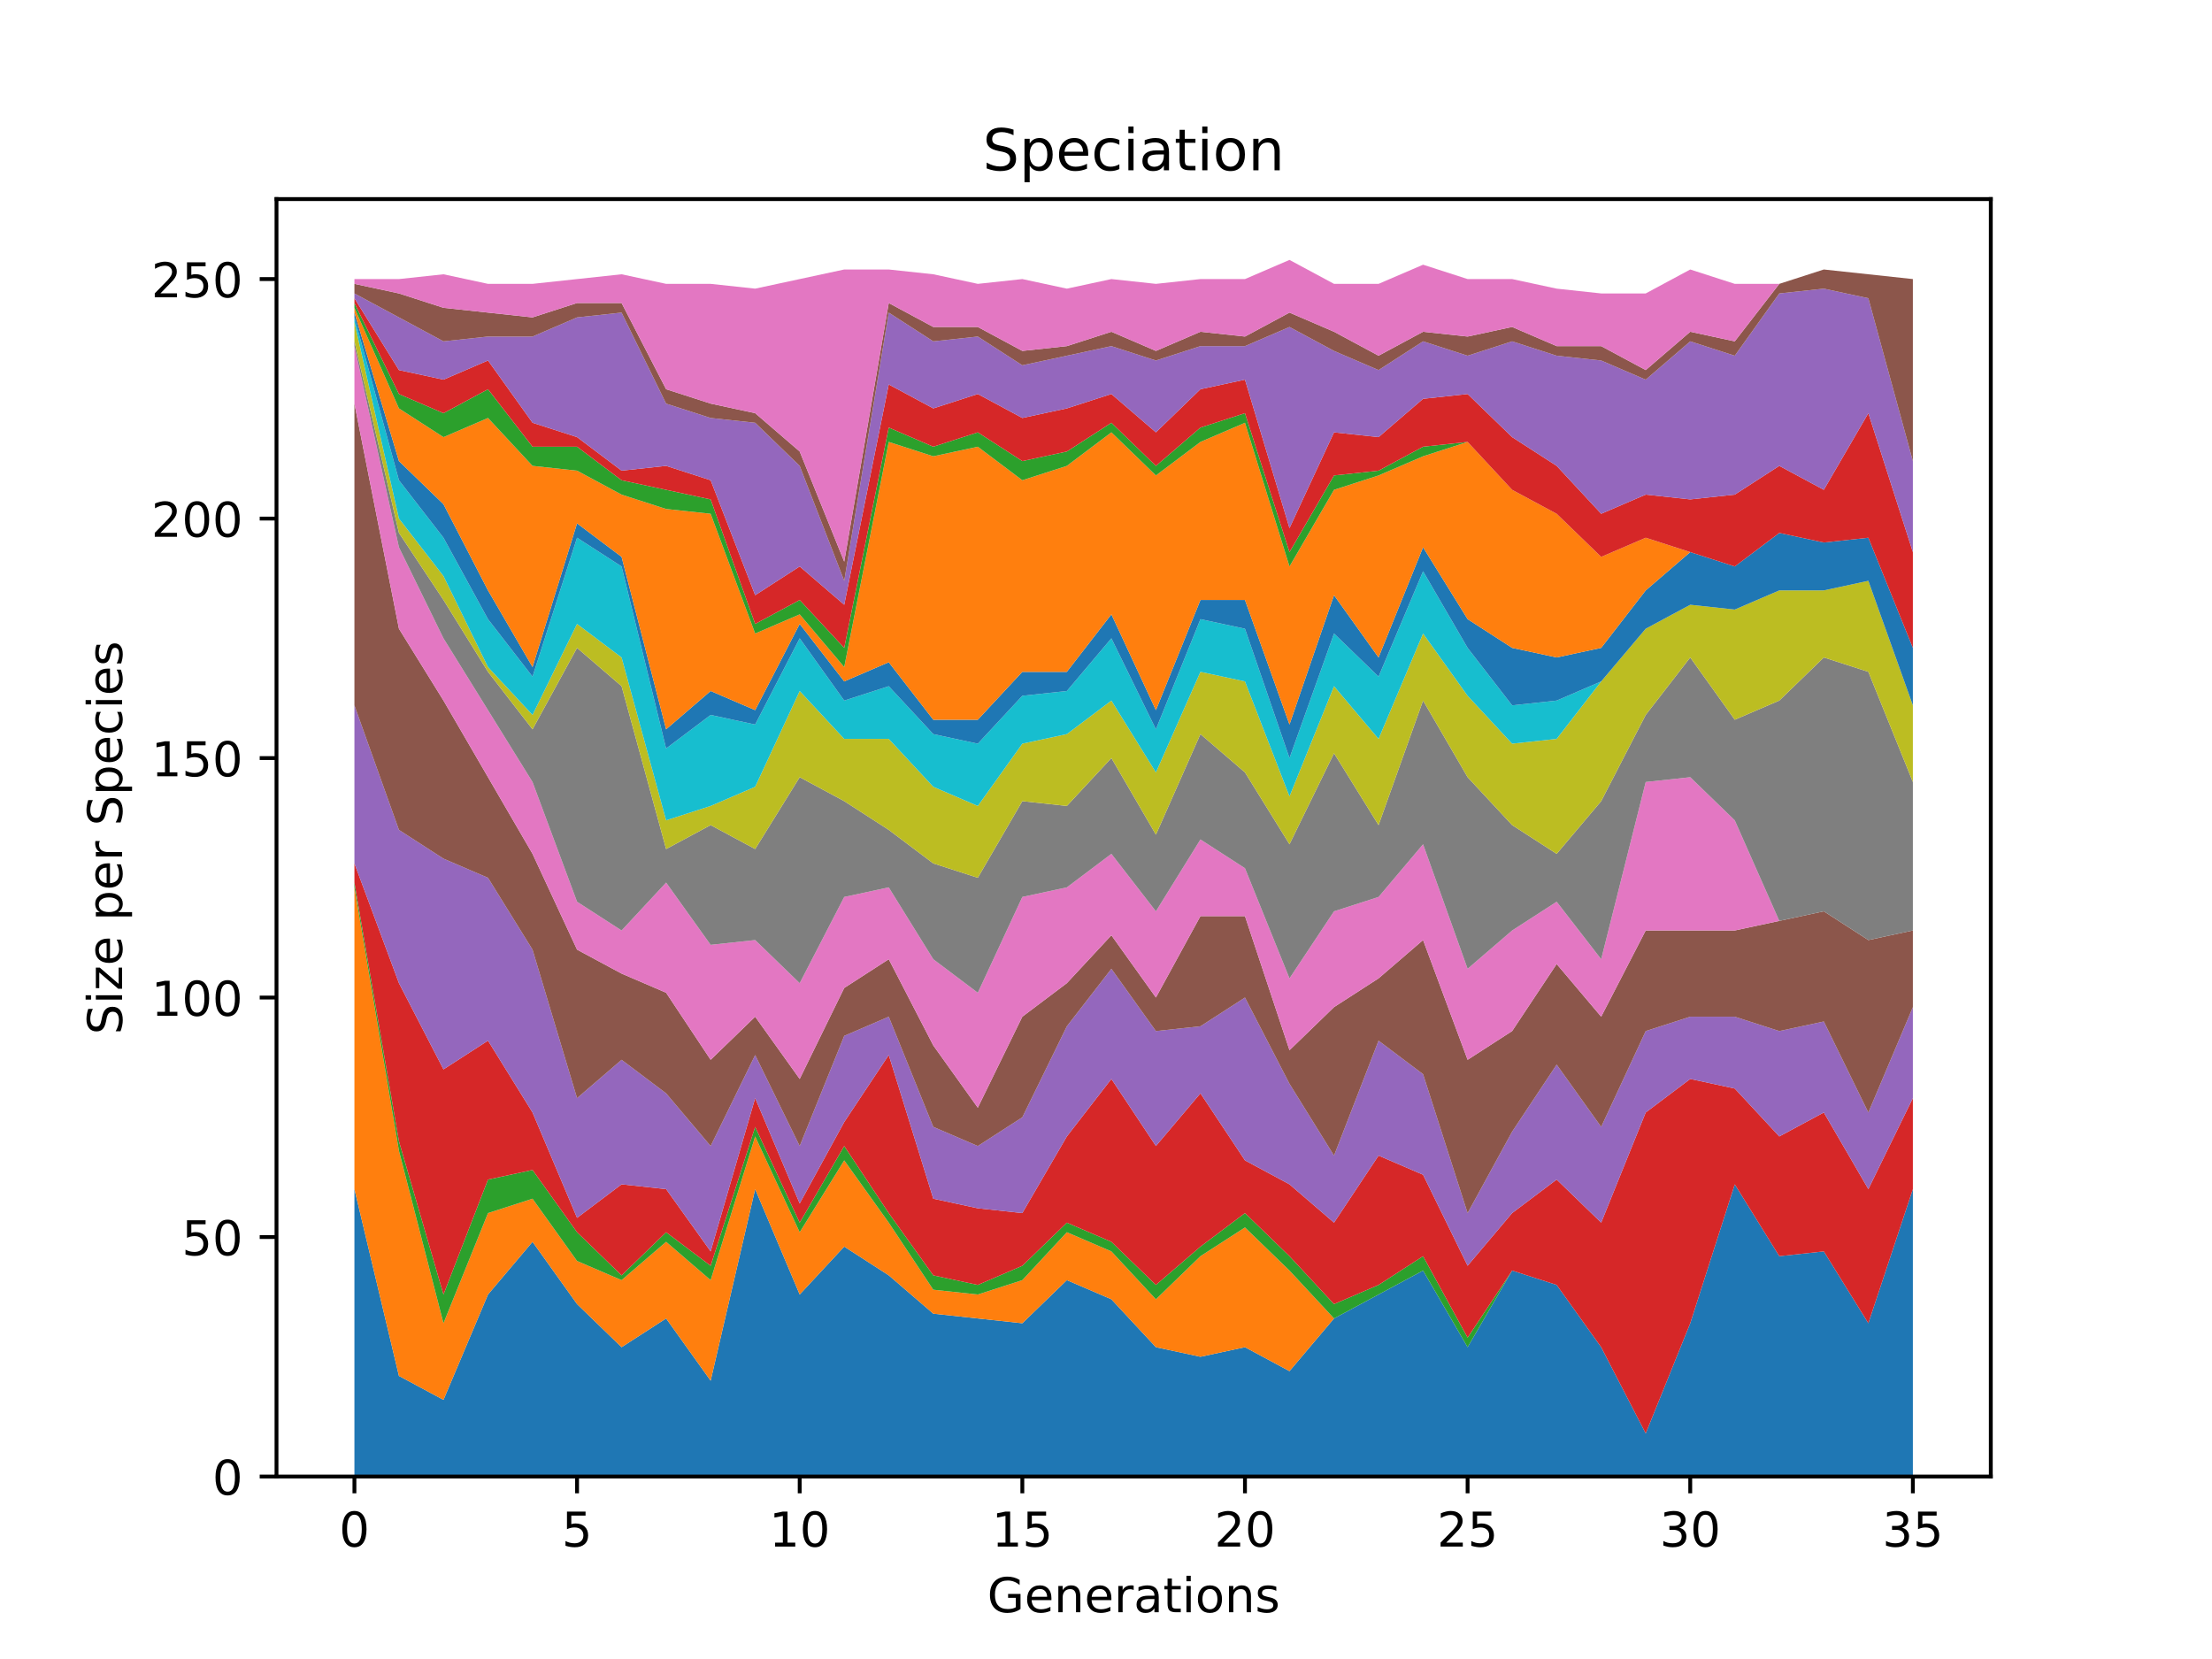<?xml version="1.0" encoding="utf-8" standalone="no"?>
<!DOCTYPE svg PUBLIC "-//W3C//DTD SVG 1.1//EN"
  "http://www.w3.org/Graphics/SVG/1.1/DTD/svg11.dtd">
<!-- Created with matplotlib (http://matplotlib.org/) -->
<svg height="345.6pt" version="1.1" viewBox="0 0 460.8 345.6" width="460.8pt" xmlns="http://www.w3.org/2000/svg" xmlns:xlink="http://www.w3.org/1999/xlink">
 <defs>
  <style type="text/css">
*{stroke-linecap:butt;stroke-linejoin:round;}
  </style>
 </defs>
 <g id="figure_1">
  <g id="patch_1">
   <path d="M 0 345.6 
L 460.8 345.6 
L 460.8 0 
L 0 0 
z
" style="fill:#ffffff;"/>
  </g>
  <g id="axes_1">
   <g id="patch_2">
    <path d="M 57.6 307.584 
L 414.72 307.584 
L 414.72 41.472 
L 57.6 41.472 
z
" style="fill:#ffffff;"/>
   </g>
   <g id="PolyCollection_1">
    <path clip-path="url(#pff3d32f2d3)" d="M 73.833 247.716 
L 73.833 307.584 
L 83.109 307.584 
L 92.384 307.584 
L 101.66 307.584 
L 110.936 307.584 
L 120.212 307.584 
L 129.488 307.584 
L 138.764 307.584 
L 148.039 307.584 
L 157.315 307.584 
L 166.591 307.584 
L 175.867 307.584 
L 185.143 307.584 
L 194.419 307.584 
L 203.695 307.584 
L 212.97 307.584 
L 222.246 307.584 
L 231.522 307.584 
L 240.798 307.584 
L 250.074 307.584 
L 259.35 307.584 
L 268.625 307.584 
L 277.901 307.584 
L 287.177 307.584 
L 296.453 307.584 
L 305.729 307.584 
L 315.005 307.584 
L 324.281 307.584 
L 333.556 307.584 
L 342.832 307.584 
L 352.108 307.584 
L 361.384 307.584 
L 370.66 307.584 
L 379.936 307.584 
L 389.211 307.584 
L 398.487 307.584 
L 398.487 247.716 
L 398.487 247.716 
L 389.211 275.655 
L 379.936 260.688 
L 370.66 261.685 
L 361.384 246.718 
L 352.108 275.655 
L 342.832 298.604 
L 333.556 280.644 
L 324.281 267.672 
L 315.005 264.679 
L 305.729 280.644 
L 296.453 264.679 
L 287.177 269.668 
L 277.901 274.657 
L 268.625 285.633 
L 259.35 280.644 
L 250.074 282.639 
L 240.798 280.644 
L 231.522 270.666 
L 222.246 266.674 
L 212.97 275.655 
L 203.695 274.657 
L 194.419 273.659 
L 185.143 265.677 
L 175.867 259.69 
L 166.591 269.668 
L 157.315 247.716 
L 148.039 287.628 
L 138.764 274.657 
L 129.488 280.644 
L 120.212 271.663 
L 110.936 258.692 
L 101.66 269.668 
L 92.384 291.619 
L 83.109 286.63 
L 73.833 247.716 
z
" style="fill:#1f77b4;"/>
   </g>
   <g id="PolyCollection_2">
    <path clip-path="url(#pff3d32f2d3)" d="M 73.833 184.855 
L 73.833 247.716 
L 83.109 286.63 
L 92.384 291.619 
L 101.66 269.668 
L 110.936 258.692 
L 120.212 271.663 
L 129.488 280.644 
L 138.764 274.657 
L 148.039 287.628 
L 157.315 247.716 
L 166.591 269.668 
L 175.867 259.69 
L 185.143 265.677 
L 194.419 273.659 
L 203.695 274.657 
L 212.97 275.655 
L 222.246 266.674 
L 231.522 270.666 
L 240.798 280.644 
L 250.074 282.639 
L 259.35 280.644 
L 268.625 285.633 
L 277.901 274.657 
L 287.177 269.668 
L 296.453 264.679 
L 305.729 280.644 
L 315.005 264.679 
L 324.281 267.672 
L 333.556 280.644 
L 342.832 298.604 
L 352.108 275.655 
L 361.384 246.718 
L 370.66 261.685 
L 379.936 260.688 
L 389.211 275.655 
L 398.487 247.716 
L 398.487 247.716 
L 398.487 247.716 
L 389.211 275.655 
L 379.936 260.688 
L 370.66 261.685 
L 361.384 246.718 
L 352.108 275.655 
L 342.832 298.604 
L 333.556 280.644 
L 324.281 267.672 
L 315.005 264.679 
L 305.729 280.644 
L 296.453 264.679 
L 287.177 269.668 
L 277.901 274.657 
L 268.625 264.679 
L 259.35 255.699 
L 250.074 261.685 
L 240.798 270.666 
L 231.522 260.688 
L 222.246 256.696 
L 212.97 266.674 
L 203.695 269.668 
L 194.419 268.67 
L 185.143 254.701 
L 175.867 241.73 
L 166.591 256.696 
L 157.315 236.741 
L 148.039 266.674 
L 138.764 258.692 
L 129.488 266.674 
L 120.212 262.683 
L 110.936 249.712 
L 101.66 252.705 
L 92.384 275.655 
L 83.109 239.734 
L 73.833 184.855 
z
" style="fill:#ff7f0e;"/>
   </g>
   <g id="PolyCollection_3">
    <path clip-path="url(#pff3d32f2d3)" d="M 73.833 183.857 
L 73.833 184.855 
L 83.109 239.734 
L 92.384 275.655 
L 101.66 252.705 
L 110.936 249.712 
L 120.212 262.683 
L 129.488 266.674 
L 138.764 258.692 
L 148.039 266.674 
L 157.315 236.741 
L 166.591 256.696 
L 175.867 241.73 
L 185.143 254.701 
L 194.419 268.67 
L 203.695 269.668 
L 212.97 266.674 
L 222.246 256.696 
L 231.522 260.688 
L 240.798 270.666 
L 250.074 261.685 
L 259.35 255.699 
L 268.625 264.679 
L 277.901 274.657 
L 287.177 269.668 
L 296.453 264.679 
L 305.729 280.644 
L 315.005 264.679 
L 324.281 267.672 
L 333.556 280.644 
L 342.832 298.604 
L 352.108 275.655 
L 361.384 246.718 
L 370.66 261.685 
L 379.936 260.688 
L 389.211 275.655 
L 398.487 247.716 
L 398.487 247.716 
L 398.487 247.716 
L 389.211 275.655 
L 379.936 260.688 
L 370.66 261.685 
L 361.384 246.718 
L 352.108 275.655 
L 342.832 298.604 
L 333.556 280.644 
L 324.281 267.672 
L 315.005 264.679 
L 305.729 278.648 
L 296.453 261.685 
L 287.177 267.672 
L 277.901 271.663 
L 268.625 261.685 
L 259.35 252.705 
L 250.074 259.69 
L 240.798 267.672 
L 231.522 258.692 
L 222.246 254.701 
L 212.97 263.681 
L 203.695 267.672 
L 194.419 265.677 
L 185.143 252.705 
L 175.867 238.736 
L 166.591 254.701 
L 157.315 234.745 
L 148.039 263.681 
L 138.764 256.696 
L 129.488 265.677 
L 120.212 256.696 
L 110.936 243.725 
L 101.66 245.721 
L 92.384 269.668 
L 83.109 237.738 
L 73.833 183.857 
z
" style="fill:#2ca02c;"/>
   </g>
   <g id="PolyCollection_4">
    <path clip-path="url(#pff3d32f2d3)" d="M 73.833 179.866 
L 73.833 183.857 
L 83.109 237.738 
L 92.384 269.668 
L 101.66 245.721 
L 110.936 243.725 
L 120.212 256.696 
L 129.488 265.677 
L 138.764 256.696 
L 148.039 263.681 
L 157.315 234.745 
L 166.591 254.701 
L 175.867 238.736 
L 185.143 252.705 
L 194.419 265.677 
L 203.695 267.672 
L 212.97 263.681 
L 222.246 254.701 
L 231.522 258.692 
L 240.798 267.672 
L 250.074 259.69 
L 259.35 252.705 
L 268.625 261.685 
L 277.901 271.663 
L 287.177 267.672 
L 296.453 261.685 
L 305.729 278.648 
L 315.005 264.679 
L 324.281 267.672 
L 333.556 280.644 
L 342.832 298.604 
L 352.108 275.655 
L 361.384 246.718 
L 370.66 261.685 
L 379.936 260.688 
L 389.211 275.655 
L 398.487 247.716 
L 398.487 228.758 
L 398.487 228.758 
L 389.211 247.716 
L 379.936 231.752 
L 370.66 236.741 
L 361.384 226.763 
L 352.108 224.767 
L 342.832 231.752 
L 333.556 254.701 
L 324.281 245.721 
L 315.005 252.705 
L 305.729 263.681 
L 296.453 244.723 
L 287.177 240.732 
L 277.901 254.701 
L 268.625 246.718 
L 259.35 241.73 
L 250.074 227.76 
L 240.798 238.736 
L 231.522 224.767 
L 222.246 236.741 
L 212.97 252.705 
L 203.695 251.707 
L 194.419 249.712 
L 185.143 219.778 
L 175.867 233.747 
L 166.591 250.71 
L 157.315 228.758 
L 148.039 260.688 
L 138.764 247.716 
L 129.488 246.718 
L 120.212 253.703 
L 110.936 231.752 
L 101.66 216.785 
L 92.384 222.771 
L 83.109 204.811 
L 73.833 179.866 
z
" style="fill:#d62728;"/>
   </g>
   <g id="PolyCollection_5">
    <path clip-path="url(#pff3d32f2d3)" d="M 73.833 146.939 
L 73.833 179.866 
L 83.109 204.811 
L 92.384 222.771 
L 101.66 216.785 
L 110.936 231.752 
L 120.212 253.703 
L 129.488 246.718 
L 138.764 247.716 
L 148.039 260.688 
L 157.315 228.758 
L 166.591 250.71 
L 175.867 233.747 
L 185.143 219.778 
L 194.419 249.712 
L 203.695 251.707 
L 212.97 252.705 
L 222.246 236.741 
L 231.522 224.767 
L 240.798 238.736 
L 250.074 227.76 
L 259.35 241.73 
L 268.625 246.718 
L 277.901 254.701 
L 287.177 240.732 
L 296.453 244.723 
L 305.729 263.681 
L 315.005 252.705 
L 324.281 245.721 
L 333.556 254.701 
L 342.832 231.752 
L 352.108 224.767 
L 361.384 226.763 
L 370.66 236.741 
L 379.936 231.752 
L 389.211 247.716 
L 398.487 228.758 
L 398.487 209.8 
L 398.487 209.8 
L 389.211 231.752 
L 379.936 212.793 
L 370.66 214.789 
L 361.384 211.796 
L 352.108 211.796 
L 342.832 214.789 
L 333.556 234.745 
L 324.281 221.774 
L 315.005 235.743 
L 305.729 252.705 
L 296.453 223.769 
L 287.177 216.785 
L 277.901 240.732 
L 268.625 225.765 
L 259.35 207.804 
L 250.074 213.791 
L 240.798 214.789 
L 231.522 201.818 
L 222.246 213.791 
L 212.97 232.749 
L 203.695 238.736 
L 194.419 234.745 
L 185.143 211.796 
L 175.867 215.787 
L 166.591 238.736 
L 157.315 219.778 
L 148.039 238.736 
L 138.764 227.76 
L 129.488 220.776 
L 120.212 228.758 
L 110.936 197.827 
L 101.66 182.86 
L 92.384 178.868 
L 83.109 172.882 
L 73.833 146.939 
z
" style="fill:#9467bd;"/>
   </g>
   <g id="PolyCollection_6">
    <path clip-path="url(#pff3d32f2d3)" d="M 73.833 84.078 
L 73.833 146.939 
L 83.109 172.882 
L 92.384 178.868 
L 101.66 182.86 
L 110.936 197.827 
L 120.212 228.758 
L 129.488 220.776 
L 138.764 227.76 
L 148.039 238.736 
L 157.315 219.778 
L 166.591 238.736 
L 175.867 215.787 
L 185.143 211.796 
L 194.419 234.745 
L 203.695 238.736 
L 212.97 232.749 
L 222.246 213.791 
L 231.522 201.818 
L 240.798 214.789 
L 250.074 213.791 
L 259.35 207.804 
L 268.625 225.765 
L 277.901 240.732 
L 287.177 216.785 
L 296.453 223.769 
L 305.729 252.705 
L 315.005 235.743 
L 324.281 221.774 
L 333.556 234.745 
L 342.832 214.789 
L 352.108 211.796 
L 361.384 211.796 
L 370.66 214.789 
L 379.936 212.793 
L 389.211 231.752 
L 398.487 209.8 
L 398.487 193.835 
L 398.487 193.835 
L 389.211 195.831 
L 379.936 189.844 
L 370.66 191.84 
L 361.384 193.835 
L 352.108 193.835 
L 342.832 193.835 
L 333.556 211.796 
L 324.281 200.82 
L 315.005 214.789 
L 305.729 220.776 
L 296.453 195.831 
L 287.177 203.813 
L 277.901 209.8 
L 268.625 218.78 
L 259.35 190.842 
L 250.074 190.842 
L 240.798 207.804 
L 231.522 194.833 
L 222.246 204.811 
L 212.97 211.796 
L 203.695 230.754 
L 194.419 217.782 
L 185.143 199.822 
L 175.867 205.809 
L 166.591 224.767 
L 157.315 211.796 
L 148.039 220.776 
L 138.764 206.807 
L 129.488 202.815 
L 120.212 197.827 
L 110.936 177.871 
L 101.66 161.906 
L 92.384 145.941 
L 83.109 130.974 
L 73.833 84.078 
z
" style="fill:#8c564b;"/>
   </g>
   <g id="PolyCollection_7">
    <path clip-path="url(#pff3d32f2d3)" d="M 73.833 72.104 
L 73.833 84.078 
L 83.109 130.974 
L 92.384 145.941 
L 101.66 161.906 
L 110.936 177.871 
L 120.212 197.827 
L 129.488 202.815 
L 138.764 206.807 
L 148.039 220.776 
L 157.315 211.796 
L 166.591 224.767 
L 175.867 205.809 
L 185.143 199.822 
L 194.419 217.782 
L 203.695 230.754 
L 212.97 211.796 
L 222.246 204.811 
L 231.522 194.833 
L 240.798 207.804 
L 250.074 190.842 
L 259.35 190.842 
L 268.625 218.78 
L 277.901 209.8 
L 287.177 203.813 
L 296.453 195.831 
L 305.729 220.776 
L 315.005 214.789 
L 324.281 200.82 
L 333.556 211.796 
L 342.832 193.835 
L 352.108 193.835 
L 361.384 193.835 
L 370.66 191.84 
L 379.936 189.844 
L 389.211 195.831 
L 398.487 193.835 
L 398.487 193.835 
L 398.487 193.835 
L 389.211 195.831 
L 379.936 189.844 
L 370.66 191.84 
L 361.384 170.886 
L 352.108 161.906 
L 342.832 162.904 
L 333.556 199.822 
L 324.281 187.849 
L 315.005 193.835 
L 305.729 201.818 
L 296.453 175.875 
L 287.177 186.851 
L 277.901 189.844 
L 268.625 203.813 
L 259.35 180.864 
L 250.074 174.877 
L 240.798 189.844 
L 231.522 177.871 
L 222.246 184.855 
L 212.97 186.851 
L 203.695 206.807 
L 194.419 199.822 
L 185.143 184.855 
L 175.867 186.851 
L 166.591 204.811 
L 157.315 195.831 
L 148.039 196.829 
L 138.764 183.857 
L 129.488 193.835 
L 120.212 187.849 
L 110.936 162.904 
L 101.66 147.937 
L 92.384 132.97 
L 83.109 114.012 
L 73.833 72.104 
z
" style="fill:#e377c2;"/>
   </g>
   <g id="PolyCollection_8">
    <path clip-path="url(#pff3d32f2d3)" d="M 73.833 71.107 
L 73.833 72.104 
L 83.109 114.012 
L 92.384 132.97 
L 101.66 147.937 
L 110.936 162.904 
L 120.212 187.849 
L 129.488 193.835 
L 138.764 183.857 
L 148.039 196.829 
L 157.315 195.831 
L 166.591 204.811 
L 175.867 186.851 
L 185.143 184.855 
L 194.419 199.822 
L 203.695 206.807 
L 212.97 186.851 
L 222.246 184.855 
L 231.522 177.871 
L 240.798 189.844 
L 250.074 174.877 
L 259.35 180.864 
L 268.625 203.813 
L 277.901 189.844 
L 287.177 186.851 
L 296.453 175.875 
L 305.729 201.818 
L 315.005 193.835 
L 324.281 187.849 
L 333.556 199.822 
L 342.832 162.904 
L 352.108 161.906 
L 361.384 170.886 
L 370.66 191.84 
L 379.936 189.844 
L 389.211 195.831 
L 398.487 193.835 
L 398.487 162.904 
L 398.487 162.904 
L 389.211 139.954 
L 379.936 136.961 
L 370.66 145.941 
L 361.384 149.932 
L 352.108 136.961 
L 342.832 148.935 
L 333.556 166.895 
L 324.281 177.871 
L 315.005 171.884 
L 305.729 161.906 
L 296.453 145.941 
L 287.177 171.884 
L 277.901 156.917 
L 268.625 175.875 
L 259.35 160.908 
L 250.074 152.926 
L 240.798 173.879 
L 231.522 157.915 
L 222.246 167.893 
L 212.97 166.895 
L 203.695 182.86 
L 194.419 179.866 
L 185.143 172.882 
L 175.867 166.895 
L 166.591 161.906 
L 157.315 176.873 
L 148.039 171.884 
L 138.764 176.873 
L 129.488 142.948 
L 120.212 134.965 
L 110.936 151.928 
L 101.66 139.954 
L 92.384 124.987 
L 83.109 111.018 
L 73.833 71.107 
z
" style="fill:#7f7f7f;"/>
   </g>
   <g id="PolyCollection_9">
    <path clip-path="url(#pff3d32f2d3)" d="M 73.833 67.115 
L 73.833 71.107 
L 83.109 111.018 
L 92.384 124.987 
L 101.66 139.954 
L 110.936 151.928 
L 120.212 134.965 
L 129.488 142.948 
L 138.764 176.873 
L 148.039 171.884 
L 157.315 176.873 
L 166.591 161.906 
L 175.867 166.895 
L 185.143 172.882 
L 194.419 179.866 
L 203.695 182.86 
L 212.97 166.895 
L 222.246 167.893 
L 231.522 157.915 
L 240.798 173.879 
L 250.074 152.926 
L 259.35 160.908 
L 268.625 175.875 
L 277.901 156.917 
L 287.177 171.884 
L 296.453 145.941 
L 305.729 161.906 
L 315.005 171.884 
L 324.281 177.871 
L 333.556 166.895 
L 342.832 148.935 
L 352.108 136.961 
L 361.384 149.932 
L 370.66 145.941 
L 379.936 136.961 
L 389.211 139.954 
L 398.487 162.904 
L 398.487 146.939 
L 398.487 146.939 
L 389.211 120.996 
L 379.936 122.992 
L 370.66 122.992 
L 361.384 126.983 
L 352.108 125.985 
L 342.832 130.974 
L 333.556 141.95 
L 324.281 153.924 
L 315.005 154.921 
L 305.729 144.943 
L 296.453 131.972 
L 287.177 153.924 
L 277.901 142.948 
L 268.625 165.897 
L 259.35 141.95 
L 250.074 139.954 
L 240.798 160.908 
L 231.522 145.941 
L 222.246 152.926 
L 212.97 154.921 
L 203.695 167.893 
L 194.419 163.901 
L 185.143 153.924 
L 175.867 153.924 
L 166.591 143.946 
L 157.315 163.901 
L 148.039 167.893 
L 138.764 170.886 
L 129.488 136.961 
L 120.212 129.976 
L 110.936 148.935 
L 101.66 138.957 
L 92.384 119.998 
L 83.109 108.025 
L 73.833 67.115 
z
" style="fill:#bcbd22;"/>
   </g>
   <g id="PolyCollection_10">
    <path clip-path="url(#pff3d32f2d3)" d="M 73.833 66.118 
L 73.833 67.115 
L 83.109 108.025 
L 92.384 119.998 
L 101.66 138.957 
L 110.936 148.935 
L 120.212 129.976 
L 129.488 136.961 
L 138.764 170.886 
L 148.039 167.893 
L 157.315 163.901 
L 166.591 143.946 
L 175.867 153.924 
L 185.143 153.924 
L 194.419 163.901 
L 203.695 167.893 
L 212.97 154.921 
L 222.246 152.926 
L 231.522 145.941 
L 240.798 160.908 
L 250.074 139.954 
L 259.35 141.95 
L 268.625 165.897 
L 277.901 142.948 
L 287.177 153.924 
L 296.453 131.972 
L 305.729 144.943 
L 315.005 154.921 
L 324.281 153.924 
L 333.556 141.95 
L 342.832 130.974 
L 352.108 125.985 
L 361.384 126.983 
L 370.66 122.992 
L 379.936 122.992 
L 389.211 120.996 
L 398.487 146.939 
L 398.487 146.939 
L 398.487 146.939 
L 389.211 120.996 
L 379.936 122.992 
L 370.66 122.992 
L 361.384 126.983 
L 352.108 125.985 
L 342.832 130.974 
L 333.556 141.95 
L 324.281 145.941 
L 315.005 146.939 
L 305.729 134.965 
L 296.453 119.001 
L 287.177 140.952 
L 277.901 131.972 
L 268.625 157.915 
L 259.35 130.974 
L 250.074 128.979 
L 240.798 151.928 
L 231.522 132.97 
L 222.246 143.946 
L 212.97 144.943 
L 203.695 154.921 
L 194.419 152.926 
L 185.143 142.948 
L 175.867 145.941 
L 166.591 132.97 
L 157.315 150.93 
L 148.039 148.935 
L 138.764 155.919 
L 129.488 118.003 
L 120.212 112.016 
L 110.936 140.952 
L 101.66 128.979 
L 92.384 112.016 
L 83.109 100.043 
L 73.833 66.118 
z
" style="fill:#17becf;"/>
   </g>
   <g id="PolyCollection_11">
    <path clip-path="url(#pff3d32f2d3)" d="M 73.833 65.12 
L 73.833 66.118 
L 83.109 100.043 
L 92.384 112.016 
L 101.66 128.979 
L 110.936 140.952 
L 120.212 112.016 
L 129.488 118.003 
L 138.764 155.919 
L 148.039 148.935 
L 157.315 150.93 
L 166.591 132.97 
L 175.867 145.941 
L 185.143 142.948 
L 194.419 152.926 
L 203.695 154.921 
L 212.97 144.943 
L 222.246 143.946 
L 231.522 132.97 
L 240.798 151.928 
L 250.074 128.979 
L 259.35 130.974 
L 268.625 157.915 
L 277.901 131.972 
L 287.177 140.952 
L 296.453 119.001 
L 305.729 134.965 
L 315.005 146.939 
L 324.281 145.941 
L 333.556 141.95 
L 342.832 130.974 
L 352.108 125.985 
L 361.384 126.983 
L 370.66 122.992 
L 379.936 122.992 
L 389.211 120.996 
L 398.487 146.939 
L 398.487 134.965 
L 398.487 134.965 
L 389.211 112.016 
L 379.936 113.014 
L 370.66 111.018 
L 361.384 118.003 
L 352.108 115.01 
L 342.832 122.992 
L 333.556 134.965 
L 324.281 136.961 
L 315.005 134.965 
L 305.729 128.979 
L 296.453 114.012 
L 287.177 136.961 
L 277.901 123.99 
L 268.625 150.93 
L 259.35 124.987 
L 250.074 124.987 
L 240.798 147.937 
L 231.522 127.981 
L 222.246 139.954 
L 212.97 139.954 
L 203.695 149.932 
L 194.419 149.932 
L 185.143 137.959 
L 175.867 141.95 
L 166.591 129.976 
L 157.315 147.937 
L 148.039 143.946 
L 138.764 151.928 
L 129.488 116.007 
L 120.212 109.023 
L 110.936 138.957 
L 101.66 122.992 
L 92.384 105.032 
L 83.109 96.051 
L 73.833 65.12 
z
" style="fill:#1f77b4;"/>
   </g>
   <g id="PolyCollection_12">
    <path clip-path="url(#pff3d32f2d3)" d="M 73.833 64.122 
L 73.833 65.12 
L 83.109 96.051 
L 92.384 105.032 
L 101.66 122.992 
L 110.936 138.957 
L 120.212 109.023 
L 129.488 116.007 
L 138.764 151.928 
L 148.039 143.946 
L 157.315 147.937 
L 166.591 129.976 
L 175.867 141.95 
L 185.143 137.959 
L 194.419 149.932 
L 203.695 149.932 
L 212.97 139.954 
L 222.246 139.954 
L 231.522 127.981 
L 240.798 147.937 
L 250.074 124.987 
L 259.35 124.987 
L 268.625 150.93 
L 277.901 123.99 
L 287.177 136.961 
L 296.453 114.012 
L 305.729 128.979 
L 315.005 134.965 
L 324.281 136.961 
L 333.556 134.965 
L 342.832 122.992 
L 352.108 115.01 
L 361.384 118.003 
L 370.66 111.018 
L 379.936 113.014 
L 389.211 112.016 
L 398.487 134.965 
L 398.487 134.965 
L 398.487 134.965 
L 389.211 112.016 
L 379.936 113.014 
L 370.66 111.018 
L 361.384 118.003 
L 352.108 115.01 
L 342.832 112.016 
L 333.556 116.007 
L 324.281 107.027 
L 315.005 102.038 
L 305.729 92.06 
L 296.453 95.054 
L 287.177 99.045 
L 277.901 102.038 
L 268.625 118.003 
L 259.35 88.069 
L 250.074 92.06 
L 240.798 99.045 
L 231.522 90.065 
L 222.246 97.049 
L 212.97 100.043 
L 203.695 93.058 
L 194.419 95.054 
L 185.143 92.06 
L 175.867 138.957 
L 166.591 127.981 
L 157.315 131.972 
L 148.039 107.027 
L 138.764 106.029 
L 129.488 103.036 
L 120.212 98.047 
L 110.936 97.049 
L 101.66 87.071 
L 92.384 91.062 
L 83.109 85.076 
L 73.833 64.122 
z
" style="fill:#ff7f0e;"/>
   </g>
   <g id="PolyCollection_13">
    <path clip-path="url(#pff3d32f2d3)" d="M 73.833 63.124 
L 73.833 64.122 
L 83.109 85.076 
L 92.384 91.062 
L 101.66 87.071 
L 110.936 97.049 
L 120.212 98.047 
L 129.488 103.036 
L 138.764 106.029 
L 148.039 107.027 
L 157.315 131.972 
L 166.591 127.981 
L 175.867 138.957 
L 185.143 92.06 
L 194.419 95.054 
L 203.695 93.058 
L 212.97 100.043 
L 222.246 97.049 
L 231.522 90.065 
L 240.798 99.045 
L 250.074 92.06 
L 259.35 88.069 
L 268.625 118.003 
L 277.901 102.038 
L 287.177 99.045 
L 296.453 95.054 
L 305.729 92.06 
L 315.005 102.038 
L 324.281 107.027 
L 333.556 116.007 
L 342.832 112.016 
L 352.108 115.01 
L 361.384 118.003 
L 370.66 111.018 
L 379.936 113.014 
L 389.211 112.016 
L 398.487 134.965 
L 398.487 134.965 
L 398.487 134.965 
L 389.211 112.016 
L 379.936 113.014 
L 370.66 111.018 
L 361.384 118.003 
L 352.108 115.01 
L 342.832 112.016 
L 333.556 116.007 
L 324.281 107.027 
L 315.005 102.038 
L 305.729 92.06 
L 296.453 93.058 
L 287.177 98.047 
L 277.901 99.045 
L 268.625 115.01 
L 259.35 86.073 
L 250.074 89.067 
L 240.798 97.049 
L 231.522 88.069 
L 222.246 94.056 
L 212.97 96.051 
L 203.695 90.065 
L 194.419 93.058 
L 185.143 89.067 
L 175.867 134.965 
L 166.591 124.987 
L 157.315 129.976 
L 148.039 104.034 
L 138.764 102.038 
L 129.488 100.043 
L 120.212 93.058 
L 110.936 93.058 
L 101.66 81.084 
L 92.384 86.073 
L 83.109 82.082 
L 73.833 63.124 
z
" style="fill:#2ca02c;"/>
   </g>
   <g id="PolyCollection_14">
    <path clip-path="url(#pff3d32f2d3)" d="M 73.833 62.126 
L 73.833 63.124 
L 83.109 82.082 
L 92.384 86.073 
L 101.66 81.084 
L 110.936 93.058 
L 120.212 93.058 
L 129.488 100.043 
L 138.764 102.038 
L 148.039 104.034 
L 157.315 129.976 
L 166.591 124.987 
L 175.867 134.965 
L 185.143 89.067 
L 194.419 93.058 
L 203.695 90.065 
L 212.97 96.051 
L 222.246 94.056 
L 231.522 88.069 
L 240.798 97.049 
L 250.074 89.067 
L 259.35 86.073 
L 268.625 115.01 
L 277.901 99.045 
L 287.177 98.047 
L 296.453 93.058 
L 305.729 92.06 
L 315.005 102.038 
L 324.281 107.027 
L 333.556 116.007 
L 342.832 112.016 
L 352.108 115.01 
L 361.384 118.003 
L 370.66 111.018 
L 379.936 113.014 
L 389.211 112.016 
L 398.487 134.965 
L 398.487 115.01 
L 398.487 115.01 
L 389.211 86.073 
L 379.936 102.038 
L 370.66 97.049 
L 361.384 103.036 
L 352.108 104.034 
L 342.832 103.036 
L 333.556 107.027 
L 324.281 97.049 
L 315.005 91.062 
L 305.729 82.082 
L 296.453 83.08 
L 287.177 91.062 
L 277.901 90.065 
L 268.625 110.021 
L 259.35 79.089 
L 250.074 81.084 
L 240.798 90.065 
L 231.522 82.082 
L 222.246 85.076 
L 212.97 87.071 
L 203.695 82.082 
L 194.419 85.076 
L 185.143 80.087 
L 175.867 125.985 
L 166.591 118.003 
L 157.315 123.99 
L 148.039 100.043 
L 138.764 97.049 
L 129.488 98.047 
L 120.212 91.062 
L 110.936 88.069 
L 101.66 75.098 
L 92.384 79.089 
L 83.109 77.093 
L 73.833 62.126 
z
" style="fill:#d62728;"/>
   </g>
   <g id="PolyCollection_15">
    <path clip-path="url(#pff3d32f2d3)" d="M 73.833 61.129 
L 73.833 62.126 
L 83.109 77.093 
L 92.384 79.089 
L 101.66 75.098 
L 110.936 88.069 
L 120.212 91.062 
L 129.488 98.047 
L 138.764 97.049 
L 148.039 100.043 
L 157.315 123.99 
L 166.591 118.003 
L 175.867 125.985 
L 185.143 80.087 
L 194.419 85.076 
L 203.695 82.082 
L 212.97 87.071 
L 222.246 85.076 
L 231.522 82.082 
L 240.798 90.065 
L 250.074 81.084 
L 259.35 79.089 
L 268.625 110.021 
L 277.901 90.065 
L 287.177 91.062 
L 296.453 83.08 
L 305.729 82.082 
L 315.005 91.062 
L 324.281 97.049 
L 333.556 107.027 
L 342.832 103.036 
L 352.108 104.034 
L 361.384 103.036 
L 370.66 97.049 
L 379.936 102.038 
L 389.211 86.073 
L 398.487 115.01 
L 398.487 96.051 
L 398.487 96.051 
L 389.211 62.126 
L 379.936 60.131 
L 370.66 61.129 
L 361.384 74.1 
L 352.108 71.107 
L 342.832 79.089 
L 333.556 75.098 
L 324.281 74.1 
L 315.005 71.107 
L 305.729 74.1 
L 296.453 71.107 
L 287.177 77.093 
L 277.901 73.102 
L 268.625 68.113 
L 259.35 72.104 
L 250.074 72.104 
L 240.798 75.098 
L 231.522 72.104 
L 222.246 74.1 
L 212.97 76.095 
L 203.695 70.109 
L 194.419 71.107 
L 185.143 65.12 
L 175.867 120.996 
L 166.591 97.049 
L 157.315 88.069 
L 148.039 87.071 
L 138.764 84.078 
L 129.488 65.12 
L 120.212 66.118 
L 110.936 70.109 
L 101.66 70.109 
L 92.384 71.107 
L 83.109 66.118 
L 73.833 61.129 
z
" style="fill:#9467bd;"/>
   </g>
   <g id="PolyCollection_16">
    <path clip-path="url(#pff3d32f2d3)" d="M 73.833 59.133 
L 73.833 61.129 
L 83.109 66.118 
L 92.384 71.107 
L 101.66 70.109 
L 110.936 70.109 
L 120.212 66.118 
L 129.488 65.12 
L 138.764 84.078 
L 148.039 87.071 
L 157.315 88.069 
L 166.591 97.049 
L 175.867 120.996 
L 185.143 65.12 
L 194.419 71.107 
L 203.695 70.109 
L 212.97 76.095 
L 222.246 74.1 
L 231.522 72.104 
L 240.798 75.098 
L 250.074 72.104 
L 259.35 72.104 
L 268.625 68.113 
L 277.901 73.102 
L 287.177 77.093 
L 296.453 71.107 
L 305.729 74.1 
L 315.005 71.107 
L 324.281 74.1 
L 333.556 75.098 
L 342.832 79.089 
L 352.108 71.107 
L 361.384 74.1 
L 370.66 61.129 
L 379.936 60.131 
L 389.211 62.126 
L 398.487 96.051 
L 398.487 58.135 
L 398.487 58.135 
L 389.211 57.137 
L 379.936 56.14 
L 370.66 59.133 
L 361.384 71.107 
L 352.108 69.111 
L 342.832 77.093 
L 333.556 72.104 
L 324.281 72.104 
L 315.005 68.113 
L 305.729 70.109 
L 296.453 69.111 
L 287.177 74.1 
L 277.901 69.111 
L 268.625 65.12 
L 259.35 70.109 
L 250.074 69.111 
L 240.798 73.102 
L 231.522 69.111 
L 222.246 72.104 
L 212.97 73.102 
L 203.695 68.113 
L 194.419 68.113 
L 185.143 63.124 
L 175.867 117.005 
L 166.591 94.056 
L 157.315 86.073 
L 148.039 84.078 
L 138.764 81.084 
L 129.488 63.124 
L 120.212 63.124 
L 110.936 66.118 
L 101.66 65.12 
L 92.384 64.122 
L 83.109 61.129 
L 73.833 59.133 
z
" style="fill:#8c564b;"/>
   </g>
   <g id="PolyCollection_17">
    <path clip-path="url(#pff3d32f2d3)" d="M 73.833 58.135 
L 73.833 59.133 
L 83.109 61.129 
L 92.384 64.122 
L 101.66 65.12 
L 110.936 66.118 
L 120.212 63.124 
L 129.488 63.124 
L 138.764 81.084 
L 148.039 84.078 
L 157.315 86.073 
L 166.591 94.056 
L 175.867 117.005 
L 185.143 63.124 
L 194.419 68.113 
L 203.695 68.113 
L 212.97 73.102 
L 222.246 72.104 
L 231.522 69.111 
L 240.798 73.102 
L 250.074 69.111 
L 259.35 70.109 
L 268.625 65.12 
L 277.901 69.111 
L 287.177 74.1 
L 296.453 69.111 
L 305.729 70.109 
L 315.005 68.113 
L 324.281 72.104 
L 333.556 72.104 
L 342.832 77.093 
L 352.108 69.111 
L 361.384 71.107 
L 370.66 59.133 
L 379.936 56.14 
L 389.211 57.137 
L 398.487 58.135 
L 398.487 58.135 
L 398.487 58.135 
L 389.211 57.137 
L 379.936 56.14 
L 370.66 59.133 
L 361.384 59.133 
L 352.108 56.14 
L 342.832 61.129 
L 333.556 61.129 
L 324.281 60.131 
L 315.005 58.135 
L 305.729 58.135 
L 296.453 55.142 
L 287.177 59.133 
L 277.901 59.133 
L 268.625 54.144 
L 259.35 58.135 
L 250.074 58.135 
L 240.798 59.133 
L 231.522 58.135 
L 222.246 60.131 
L 212.97 58.135 
L 203.695 59.133 
L 194.419 57.137 
L 185.143 56.14 
L 175.867 56.14 
L 166.591 58.135 
L 157.315 60.131 
L 148.039 59.133 
L 138.764 59.133 
L 129.488 57.137 
L 120.212 58.135 
L 110.936 59.133 
L 101.66 59.133 
L 92.384 57.137 
L 83.109 58.135 
L 73.833 58.135 
z
" style="fill:#e377c2;"/>
   </g>
   <g id="matplotlib.axis_1">
    <g id="xtick_1">
     <g id="line2d_1">
      <defs>
       <path d="M 0 0 
L 0 3.5 
" id="mb4fc49d115" style="stroke:#000000;stroke-width:0.8;"/>
      </defs>
      <g>
       <use style="stroke:#000000;stroke-width:0.8;" x="73.833" xlink:href="#mb4fc49d115" y="307.584"/>
      </g>
     </g>
     <g id="text_1">
      <!-- 0 -->
      <defs>
       <path d="M 31.781 66.406 
Q 24.172 66.406 20.328 58.906 
Q 16.5 51.422 16.5 36.375 
Q 16.5 21.391 20.328 13.891 
Q 24.172 6.391 31.781 6.391 
Q 39.453 6.391 43.281 13.891 
Q 47.125 21.391 47.125 36.375 
Q 47.125 51.422 43.281 58.906 
Q 39.453 66.406 31.781 66.406 
z
M 31.781 74.219 
Q 44.047 74.219 50.516 64.516 
Q 56.984 54.828 56.984 36.375 
Q 56.984 17.969 50.516 8.266 
Q 44.047 -1.422 31.781 -1.422 
Q 19.531 -1.422 13.062 8.266 
Q 6.594 17.969 6.594 36.375 
Q 6.594 54.828 13.062 64.516 
Q 19.531 74.219 31.781 74.219 
z
" id="DejaVuSans-30"/>
      </defs>
      <g transform="translate(70.651 322.182)scale(0.1 -0.1)">
       <use xlink:href="#DejaVuSans-30"/>
      </g>
     </g>
    </g>
    <g id="xtick_2">
     <g id="line2d_2">
      <g>
       <use style="stroke:#000000;stroke-width:0.8;" x="120.212" xlink:href="#mb4fc49d115" y="307.584"/>
      </g>
     </g>
     <g id="text_2">
      <!-- 5 -->
      <defs>
       <path d="M 10.797 72.906 
L 49.516 72.906 
L 49.516 64.594 
L 19.828 64.594 
L 19.828 46.734 
Q 21.969 47.469 24.109 47.828 
Q 26.266 48.188 28.422 48.188 
Q 40.625 48.188 47.75 41.5 
Q 54.891 34.812 54.891 23.391 
Q 54.891 11.625 47.562 5.094 
Q 40.234 -1.422 26.906 -1.422 
Q 22.312 -1.422 17.547 -0.641 
Q 12.797 0.141 7.719 1.703 
L 7.719 11.625 
Q 12.109 9.234 16.797 8.062 
Q 21.484 6.891 26.703 6.891 
Q 35.156 6.891 40.078 11.328 
Q 45.016 15.766 45.016 23.391 
Q 45.016 31 40.078 35.438 
Q 35.156 39.891 26.703 39.891 
Q 22.75 39.891 18.812 39.016 
Q 14.891 38.141 10.797 36.281 
z
" id="DejaVuSans-35"/>
      </defs>
      <g transform="translate(117.031 322.182)scale(0.1 -0.1)">
       <use xlink:href="#DejaVuSans-35"/>
      </g>
     </g>
    </g>
    <g id="xtick_3">
     <g id="line2d_3">
      <g>
       <use style="stroke:#000000;stroke-width:0.8;" x="166.591" xlink:href="#mb4fc49d115" y="307.584"/>
      </g>
     </g>
     <g id="text_3">
      <!-- 10 -->
      <defs>
       <path d="M 12.406 8.297 
L 28.516 8.297 
L 28.516 63.922 
L 10.984 60.406 
L 10.984 69.391 
L 28.422 72.906 
L 38.281 72.906 
L 38.281 8.297 
L 54.391 8.297 
L 54.391 0 
L 12.406 0 
z
" id="DejaVuSans-31"/>
      </defs>
      <g transform="translate(160.229 322.182)scale(0.1 -0.1)">
       <use xlink:href="#DejaVuSans-31"/>
       <use x="63.623" xlink:href="#DejaVuSans-30"/>
      </g>
     </g>
    </g>
    <g id="xtick_4">
     <g id="line2d_4">
      <g>
       <use style="stroke:#000000;stroke-width:0.8;" x="212.97" xlink:href="#mb4fc49d115" y="307.584"/>
      </g>
     </g>
     <g id="text_4">
      <!-- 15 -->
      <g transform="translate(206.608 322.182)scale(0.1 -0.1)">
       <use xlink:href="#DejaVuSans-31"/>
       <use x="63.623" xlink:href="#DejaVuSans-35"/>
      </g>
     </g>
    </g>
    <g id="xtick_5">
     <g id="line2d_5">
      <g>
       <use style="stroke:#000000;stroke-width:0.8;" x="259.35" xlink:href="#mb4fc49d115" y="307.584"/>
      </g>
     </g>
     <g id="text_5">
      <!-- 20 -->
      <defs>
       <path d="M 19.188 8.297 
L 53.609 8.297 
L 53.609 0 
L 7.328 0 
L 7.328 8.297 
Q 12.938 14.109 22.625 23.891 
Q 32.328 33.688 34.812 36.531 
Q 39.547 41.844 41.422 45.531 
Q 43.312 49.219 43.312 52.781 
Q 43.312 58.594 39.234 62.25 
Q 35.156 65.922 28.609 65.922 
Q 23.969 65.922 18.812 64.312 
Q 13.672 62.703 7.812 59.422 
L 7.812 69.391 
Q 13.766 71.781 18.938 73 
Q 24.125 74.219 28.422 74.219 
Q 39.75 74.219 46.484 68.547 
Q 53.219 62.891 53.219 53.422 
Q 53.219 48.922 51.531 44.891 
Q 49.859 40.875 45.406 35.406 
Q 44.188 33.984 37.641 27.219 
Q 31.109 20.453 19.188 8.297 
z
" id="DejaVuSans-32"/>
      </defs>
      <g transform="translate(252.987 322.182)scale(0.1 -0.1)">
       <use xlink:href="#DejaVuSans-32"/>
       <use x="63.623" xlink:href="#DejaVuSans-30"/>
      </g>
     </g>
    </g>
    <g id="xtick_6">
     <g id="line2d_6">
      <g>
       <use style="stroke:#000000;stroke-width:0.8;" x="305.729" xlink:href="#mb4fc49d115" y="307.584"/>
      </g>
     </g>
     <g id="text_6">
      <!-- 25 -->
      <g transform="translate(299.366 322.182)scale(0.1 -0.1)">
       <use xlink:href="#DejaVuSans-32"/>
       <use x="63.623" xlink:href="#DejaVuSans-35"/>
      </g>
     </g>
    </g>
    <g id="xtick_7">
     <g id="line2d_7">
      <g>
       <use style="stroke:#000000;stroke-width:0.8;" x="352.108" xlink:href="#mb4fc49d115" y="307.584"/>
      </g>
     </g>
     <g id="text_7">
      <!-- 30 -->
      <defs>
       <path d="M 40.578 39.312 
Q 47.656 37.797 51.625 33 
Q 55.609 28.219 55.609 21.188 
Q 55.609 10.406 48.188 4.484 
Q 40.766 -1.422 27.094 -1.422 
Q 22.516 -1.422 17.656 -0.516 
Q 12.797 0.391 7.625 2.203 
L 7.625 11.719 
Q 11.719 9.328 16.594 8.109 
Q 21.484 6.891 26.812 6.891 
Q 36.078 6.891 40.938 10.547 
Q 45.797 14.203 45.797 21.188 
Q 45.797 27.641 41.281 31.266 
Q 36.766 34.906 28.719 34.906 
L 20.219 34.906 
L 20.219 43.016 
L 29.109 43.016 
Q 36.375 43.016 40.234 45.922 
Q 44.094 48.828 44.094 54.297 
Q 44.094 59.906 40.109 62.906 
Q 36.141 65.922 28.719 65.922 
Q 24.656 65.922 20.016 65.031 
Q 15.375 64.156 9.812 62.312 
L 9.812 71.094 
Q 15.438 72.656 20.344 73.438 
Q 25.25 74.219 29.594 74.219 
Q 40.828 74.219 47.359 69.109 
Q 53.906 64.016 53.906 55.328 
Q 53.906 49.266 50.438 45.094 
Q 46.969 40.922 40.578 39.312 
z
" id="DejaVuSans-33"/>
      </defs>
      <g transform="translate(345.746 322.182)scale(0.1 -0.1)">
       <use xlink:href="#DejaVuSans-33"/>
       <use x="63.623" xlink:href="#DejaVuSans-30"/>
      </g>
     </g>
    </g>
    <g id="xtick_8">
     <g id="line2d_8">
      <g>
       <use style="stroke:#000000;stroke-width:0.8;" x="398.487" xlink:href="#mb4fc49d115" y="307.584"/>
      </g>
     </g>
     <g id="text_8">
      <!-- 35 -->
      <g transform="translate(392.125 322.182)scale(0.1 -0.1)">
       <use xlink:href="#DejaVuSans-33"/>
       <use x="63.623" xlink:href="#DejaVuSans-35"/>
      </g>
     </g>
    </g>
    <g id="text_9">
     <!-- Generations -->
     <defs>
      <path d="M 59.516 10.406 
L 59.516 29.984 
L 43.406 29.984 
L 43.406 38.094 
L 69.281 38.094 
L 69.281 6.781 
Q 63.578 2.734 56.688 0.656 
Q 49.812 -1.422 42 -1.422 
Q 24.906 -1.422 15.25 8.562 
Q 5.609 18.562 5.609 36.375 
Q 5.609 54.25 15.25 64.234 
Q 24.906 74.219 42 74.219 
Q 49.125 74.219 55.547 72.453 
Q 61.969 70.703 67.391 67.281 
L 67.391 56.781 
Q 61.922 61.422 55.766 63.766 
Q 49.609 66.109 42.828 66.109 
Q 29.438 66.109 22.719 58.641 
Q 16.016 51.172 16.016 36.375 
Q 16.016 21.625 22.719 14.156 
Q 29.438 6.688 42.828 6.688 
Q 48.047 6.688 52.141 7.594 
Q 56.25 8.5 59.516 10.406 
z
" id="DejaVuSans-47"/>
      <path d="M 56.203 29.594 
L 56.203 25.203 
L 14.891 25.203 
Q 15.484 15.922 20.484 11.062 
Q 25.484 6.203 34.422 6.203 
Q 39.594 6.203 44.453 7.469 
Q 49.312 8.734 54.109 11.281 
L 54.109 2.781 
Q 49.266 0.734 44.188 -0.344 
Q 39.109 -1.422 33.891 -1.422 
Q 20.797 -1.422 13.156 6.188 
Q 5.516 13.812 5.516 26.812 
Q 5.516 40.234 12.766 48.109 
Q 20.016 56 32.328 56 
Q 43.359 56 49.781 48.891 
Q 56.203 41.797 56.203 29.594 
z
M 47.219 32.234 
Q 47.125 39.594 43.094 43.984 
Q 39.062 48.391 32.422 48.391 
Q 24.906 48.391 20.391 44.141 
Q 15.875 39.891 15.188 32.172 
z
" id="DejaVuSans-65"/>
      <path d="M 54.891 33.016 
L 54.891 0 
L 45.906 0 
L 45.906 32.719 
Q 45.906 40.484 42.875 44.328 
Q 39.844 48.188 33.797 48.188 
Q 26.516 48.188 22.312 43.547 
Q 18.109 38.922 18.109 30.906 
L 18.109 0 
L 9.078 0 
L 9.078 54.688 
L 18.109 54.688 
L 18.109 46.188 
Q 21.344 51.125 25.703 53.562 
Q 30.078 56 35.797 56 
Q 45.219 56 50.047 50.172 
Q 54.891 44.344 54.891 33.016 
z
" id="DejaVuSans-6e"/>
      <path d="M 41.109 46.297 
Q 39.594 47.172 37.812 47.578 
Q 36.031 48 33.891 48 
Q 26.266 48 22.188 43.047 
Q 18.109 38.094 18.109 28.812 
L 18.109 0 
L 9.078 0 
L 9.078 54.688 
L 18.109 54.688 
L 18.109 46.188 
Q 20.953 51.172 25.484 53.578 
Q 30.031 56 36.531 56 
Q 37.453 56 38.578 55.875 
Q 39.703 55.766 41.062 55.516 
z
" id="DejaVuSans-72"/>
      <path d="M 34.281 27.484 
Q 23.391 27.484 19.188 25 
Q 14.984 22.516 14.984 16.5 
Q 14.984 11.719 18.141 8.906 
Q 21.297 6.109 26.703 6.109 
Q 34.188 6.109 38.703 11.406 
Q 43.219 16.703 43.219 25.484 
L 43.219 27.484 
z
M 52.203 31.203 
L 52.203 0 
L 43.219 0 
L 43.219 8.297 
Q 40.141 3.328 35.547 0.953 
Q 30.953 -1.422 24.312 -1.422 
Q 15.922 -1.422 10.953 3.297 
Q 6 8.016 6 15.922 
Q 6 25.141 12.172 29.828 
Q 18.359 34.516 30.609 34.516 
L 43.219 34.516 
L 43.219 35.406 
Q 43.219 41.609 39.141 45 
Q 35.062 48.391 27.688 48.391 
Q 23 48.391 18.547 47.266 
Q 14.109 46.141 10.016 43.891 
L 10.016 52.203 
Q 14.938 54.109 19.578 55.047 
Q 24.219 56 28.609 56 
Q 40.484 56 46.344 49.844 
Q 52.203 43.703 52.203 31.203 
z
" id="DejaVuSans-61"/>
      <path d="M 18.312 70.219 
L 18.312 54.688 
L 36.812 54.688 
L 36.812 47.703 
L 18.312 47.703 
L 18.312 18.016 
Q 18.312 11.328 20.141 9.422 
Q 21.969 7.516 27.594 7.516 
L 36.812 7.516 
L 36.812 0 
L 27.594 0 
Q 17.188 0 13.234 3.875 
Q 9.281 7.766 9.281 18.016 
L 9.281 47.703 
L 2.688 47.703 
L 2.688 54.688 
L 9.281 54.688 
L 9.281 70.219 
z
" id="DejaVuSans-74"/>
      <path d="M 9.422 54.688 
L 18.406 54.688 
L 18.406 0 
L 9.422 0 
z
M 9.422 75.984 
L 18.406 75.984 
L 18.406 64.594 
L 9.422 64.594 
z
" id="DejaVuSans-69"/>
      <path d="M 30.609 48.391 
Q 23.391 48.391 19.188 42.75 
Q 14.984 37.109 14.984 27.297 
Q 14.984 17.484 19.156 11.844 
Q 23.344 6.203 30.609 6.203 
Q 37.797 6.203 41.984 11.859 
Q 46.188 17.531 46.188 27.297 
Q 46.188 37.016 41.984 42.703 
Q 37.797 48.391 30.609 48.391 
z
M 30.609 56 
Q 42.328 56 49.016 48.375 
Q 55.719 40.766 55.719 27.297 
Q 55.719 13.875 49.016 6.219 
Q 42.328 -1.422 30.609 -1.422 
Q 18.844 -1.422 12.172 6.219 
Q 5.516 13.875 5.516 27.297 
Q 5.516 40.766 12.172 48.375 
Q 18.844 56 30.609 56 
z
" id="DejaVuSans-6f"/>
      <path d="M 44.281 53.078 
L 44.281 44.578 
Q 40.484 46.531 36.375 47.5 
Q 32.281 48.484 27.875 48.484 
Q 21.188 48.484 17.844 46.438 
Q 14.5 44.391 14.5 40.281 
Q 14.5 37.156 16.891 35.375 
Q 19.281 33.594 26.516 31.984 
L 29.594 31.297 
Q 39.156 29.25 43.188 25.516 
Q 47.219 21.781 47.219 15.094 
Q 47.219 7.469 41.188 3.016 
Q 35.156 -1.422 24.609 -1.422 
Q 20.219 -1.422 15.453 -0.562 
Q 10.688 0.297 5.422 2 
L 5.422 11.281 
Q 10.406 8.688 15.234 7.391 
Q 20.062 6.109 24.812 6.109 
Q 31.156 6.109 34.562 8.281 
Q 37.984 10.453 37.984 14.406 
Q 37.984 18.062 35.516 20.016 
Q 33.062 21.969 24.703 23.781 
L 21.578 24.516 
Q 13.234 26.266 9.516 29.906 
Q 5.812 33.547 5.812 39.891 
Q 5.812 47.609 11.281 51.797 
Q 16.75 56 26.812 56 
Q 31.781 56 36.172 55.266 
Q 40.578 54.547 44.281 53.078 
z
" id="DejaVuSans-73"/>
     </defs>
     <g transform="translate(205.662 335.861)scale(0.1 -0.1)">
      <use xlink:href="#DejaVuSans-47"/>
      <use x="77.49" xlink:href="#DejaVuSans-65"/>
      <use x="139.014" xlink:href="#DejaVuSans-6e"/>
      <use x="202.393" xlink:href="#DejaVuSans-65"/>
      <use x="263.916" xlink:href="#DejaVuSans-72"/>
      <use x="305.029" xlink:href="#DejaVuSans-61"/>
      <use x="366.309" xlink:href="#DejaVuSans-74"/>
      <use x="405.518" xlink:href="#DejaVuSans-69"/>
      <use x="433.301" xlink:href="#DejaVuSans-6f"/>
      <use x="494.482" xlink:href="#DejaVuSans-6e"/>
      <use x="557.861" xlink:href="#DejaVuSans-73"/>
     </g>
    </g>
   </g>
   <g id="matplotlib.axis_2">
    <g id="ytick_1">
     <g id="line2d_9">
      <defs>
       <path d="M 0 0 
L -3.5 0 
" id="m36310abd0e" style="stroke:#000000;stroke-width:0.8;"/>
      </defs>
      <g>
       <use style="stroke:#000000;stroke-width:0.8;" x="57.6" xlink:href="#m36310abd0e" y="307.584"/>
      </g>
     </g>
     <g id="text_10">
      <!-- 0 -->
      <g transform="translate(44.237 311.383)scale(0.1 -0.1)">
       <use xlink:href="#DejaVuSans-30"/>
      </g>
     </g>
    </g>
    <g id="ytick_2">
     <g id="line2d_10">
      <g>
       <use style="stroke:#000000;stroke-width:0.8;" x="57.6" xlink:href="#m36310abd0e" y="257.694"/>
      </g>
     </g>
     <g id="text_11">
      <!-- 50 -->
      <g transform="translate(37.875 261.493)scale(0.1 -0.1)">
       <use xlink:href="#DejaVuSans-35"/>
       <use x="63.623" xlink:href="#DejaVuSans-30"/>
      </g>
     </g>
    </g>
    <g id="ytick_3">
     <g id="line2d_11">
      <g>
       <use style="stroke:#000000;stroke-width:0.8;" x="57.6" xlink:href="#m36310abd0e" y="207.804"/>
      </g>
     </g>
     <g id="text_12">
      <!-- 100 -->
      <g transform="translate(31.512 211.604)scale(0.1 -0.1)">
       <use xlink:href="#DejaVuSans-31"/>
       <use x="63.623" xlink:href="#DejaVuSans-30"/>
       <use x="127.246" xlink:href="#DejaVuSans-30"/>
      </g>
     </g>
    </g>
    <g id="ytick_4">
     <g id="line2d_12">
      <g>
       <use style="stroke:#000000;stroke-width:0.8;" x="57.6" xlink:href="#m36310abd0e" y="157.915"/>
      </g>
     </g>
     <g id="text_13">
      <!-- 150 -->
      <g transform="translate(31.512 161.714)scale(0.1 -0.1)">
       <use xlink:href="#DejaVuSans-31"/>
       <use x="63.623" xlink:href="#DejaVuSans-35"/>
       <use x="127.246" xlink:href="#DejaVuSans-30"/>
      </g>
     </g>
    </g>
    <g id="ytick_5">
     <g id="line2d_13">
      <g>
       <use style="stroke:#000000;stroke-width:0.8;" x="57.6" xlink:href="#m36310abd0e" y="108.025"/>
      </g>
     </g>
     <g id="text_14">
      <!-- 200 -->
      <g transform="translate(31.512 111.824)scale(0.1 -0.1)">
       <use xlink:href="#DejaVuSans-32"/>
       <use x="63.623" xlink:href="#DejaVuSans-30"/>
       <use x="127.246" xlink:href="#DejaVuSans-30"/>
      </g>
     </g>
    </g>
    <g id="ytick_6">
     <g id="line2d_14">
      <g>
       <use style="stroke:#000000;stroke-width:0.8;" x="57.6" xlink:href="#m36310abd0e" y="58.135"/>
      </g>
     </g>
     <g id="text_15">
      <!-- 250 -->
      <g transform="translate(31.512 61.934)scale(0.1 -0.1)">
       <use xlink:href="#DejaVuSans-32"/>
       <use x="63.623" xlink:href="#DejaVuSans-35"/>
       <use x="127.246" xlink:href="#DejaVuSans-30"/>
      </g>
     </g>
    </g>
    <g id="text_16">
     <!-- Size per Species -->
     <defs>
      <path d="M 53.516 70.516 
L 53.516 60.891 
Q 47.906 63.578 42.922 64.891 
Q 37.938 66.219 33.297 66.219 
Q 25.25 66.219 20.875 63.094 
Q 16.5 59.969 16.5 54.203 
Q 16.5 49.359 19.406 46.891 
Q 22.312 44.438 30.422 42.922 
L 36.375 41.703 
Q 47.406 39.594 52.656 34.297 
Q 57.906 29 57.906 20.125 
Q 57.906 9.516 50.797 4.047 
Q 43.703 -1.422 29.984 -1.422 
Q 24.812 -1.422 18.969 -0.25 
Q 13.141 0.922 6.891 3.219 
L 6.891 13.375 
Q 12.891 10.016 18.656 8.297 
Q 24.422 6.594 29.984 6.594 
Q 38.422 6.594 43.016 9.906 
Q 47.609 13.234 47.609 19.391 
Q 47.609 24.75 44.312 27.781 
Q 41.016 30.812 33.5 32.328 
L 27.484 33.5 
Q 16.453 35.688 11.516 40.375 
Q 6.594 45.062 6.594 53.422 
Q 6.594 63.094 13.406 68.656 
Q 20.219 74.219 32.172 74.219 
Q 37.312 74.219 42.625 73.281 
Q 47.953 72.359 53.516 70.516 
z
" id="DejaVuSans-53"/>
      <path d="M 5.516 54.688 
L 48.188 54.688 
L 48.188 46.484 
L 14.406 7.172 
L 48.188 7.172 
L 48.188 0 
L 4.297 0 
L 4.297 8.203 
L 38.094 47.516 
L 5.516 47.516 
z
" id="DejaVuSans-7a"/>
      <path id="DejaVuSans-20"/>
      <path d="M 18.109 8.203 
L 18.109 -20.797 
L 9.078 -20.797 
L 9.078 54.688 
L 18.109 54.688 
L 18.109 46.391 
Q 20.953 51.266 25.266 53.625 
Q 29.594 56 35.594 56 
Q 45.562 56 51.781 48.094 
Q 58.016 40.188 58.016 27.297 
Q 58.016 14.406 51.781 6.484 
Q 45.562 -1.422 35.594 -1.422 
Q 29.594 -1.422 25.266 0.953 
Q 20.953 3.328 18.109 8.203 
z
M 48.688 27.297 
Q 48.688 37.203 44.609 42.844 
Q 40.531 48.484 33.406 48.484 
Q 26.266 48.484 22.188 42.844 
Q 18.109 37.203 18.109 27.297 
Q 18.109 17.391 22.188 11.75 
Q 26.266 6.109 33.406 6.109 
Q 40.531 6.109 44.609 11.75 
Q 48.688 17.391 48.688 27.297 
z
" id="DejaVuSans-70"/>
      <path d="M 48.781 52.594 
L 48.781 44.188 
Q 44.969 46.297 41.141 47.344 
Q 37.312 48.391 33.406 48.391 
Q 24.656 48.391 19.812 42.844 
Q 14.984 37.312 14.984 27.297 
Q 14.984 17.281 19.812 11.734 
Q 24.656 6.203 33.406 6.203 
Q 37.312 6.203 41.141 7.25 
Q 44.969 8.297 48.781 10.406 
L 48.781 2.094 
Q 45.016 0.344 40.984 -0.531 
Q 36.969 -1.422 32.422 -1.422 
Q 20.062 -1.422 12.781 6.344 
Q 5.516 14.109 5.516 27.297 
Q 5.516 40.672 12.859 48.328 
Q 20.219 56 33.016 56 
Q 37.156 56 41.109 55.141 
Q 45.062 54.297 48.781 52.594 
z
" id="DejaVuSans-63"/>
     </defs>
     <g transform="translate(25.433 215.521)rotate(-90)scale(0.1 -0.1)">
      <use xlink:href="#DejaVuSans-53"/>
      <use x="63.477" xlink:href="#DejaVuSans-69"/>
      <use x="91.26" xlink:href="#DejaVuSans-7a"/>
      <use x="143.75" xlink:href="#DejaVuSans-65"/>
      <use x="205.273" xlink:href="#DejaVuSans-20"/>
      <use x="237.061" xlink:href="#DejaVuSans-70"/>
      <use x="300.537" xlink:href="#DejaVuSans-65"/>
      <use x="362.061" xlink:href="#DejaVuSans-72"/>
      <use x="403.174" xlink:href="#DejaVuSans-20"/>
      <use x="434.961" xlink:href="#DejaVuSans-53"/>
      <use x="498.438" xlink:href="#DejaVuSans-70"/>
      <use x="561.914" xlink:href="#DejaVuSans-65"/>
      <use x="623.438" xlink:href="#DejaVuSans-63"/>
      <use x="678.418" xlink:href="#DejaVuSans-69"/>
      <use x="706.201" xlink:href="#DejaVuSans-65"/>
      <use x="767.725" xlink:href="#DejaVuSans-73"/>
     </g>
    </g>
   </g>
   <g id="patch_3">
    <path d="M 57.6 307.584 
L 57.6 41.472 
" style="fill:none;stroke:#000000;stroke-linecap:square;stroke-linejoin:miter;stroke-width:0.8;"/>
   </g>
   <g id="patch_4">
    <path d="M 414.72 307.584 
L 414.72 41.472 
" style="fill:none;stroke:#000000;stroke-linecap:square;stroke-linejoin:miter;stroke-width:0.8;"/>
   </g>
   <g id="patch_5">
    <path d="M 57.6 307.584 
L 414.72 307.584 
" style="fill:none;stroke:#000000;stroke-linecap:square;stroke-linejoin:miter;stroke-width:0.8;"/>
   </g>
   <g id="patch_6">
    <path d="M 57.6 41.472 
L 414.72 41.472 
" style="fill:none;stroke:#000000;stroke-linecap:square;stroke-linejoin:miter;stroke-width:0.8;"/>
   </g>
   <g id="text_17">
    <!-- Speciation -->
    <g transform="translate(204.714 35.472)scale(0.12 -0.12)">
     <use xlink:href="#DejaVuSans-53"/>
     <use x="63.477" xlink:href="#DejaVuSans-70"/>
     <use x="126.953" xlink:href="#DejaVuSans-65"/>
     <use x="188.477" xlink:href="#DejaVuSans-63"/>
     <use x="243.457" xlink:href="#DejaVuSans-69"/>
     <use x="271.24" xlink:href="#DejaVuSans-61"/>
     <use x="332.52" xlink:href="#DejaVuSans-74"/>
     <use x="371.729" xlink:href="#DejaVuSans-69"/>
     <use x="399.512" xlink:href="#DejaVuSans-6f"/>
     <use x="460.693" xlink:href="#DejaVuSans-6e"/>
    </g>
   </g>
  </g>
 </g>
 <defs>
  <clipPath id="pff3d32f2d3">
   <rect height="266.112" width="357.12" x="57.6" y="41.472"/>
  </clipPath>
 </defs>
</svg>
